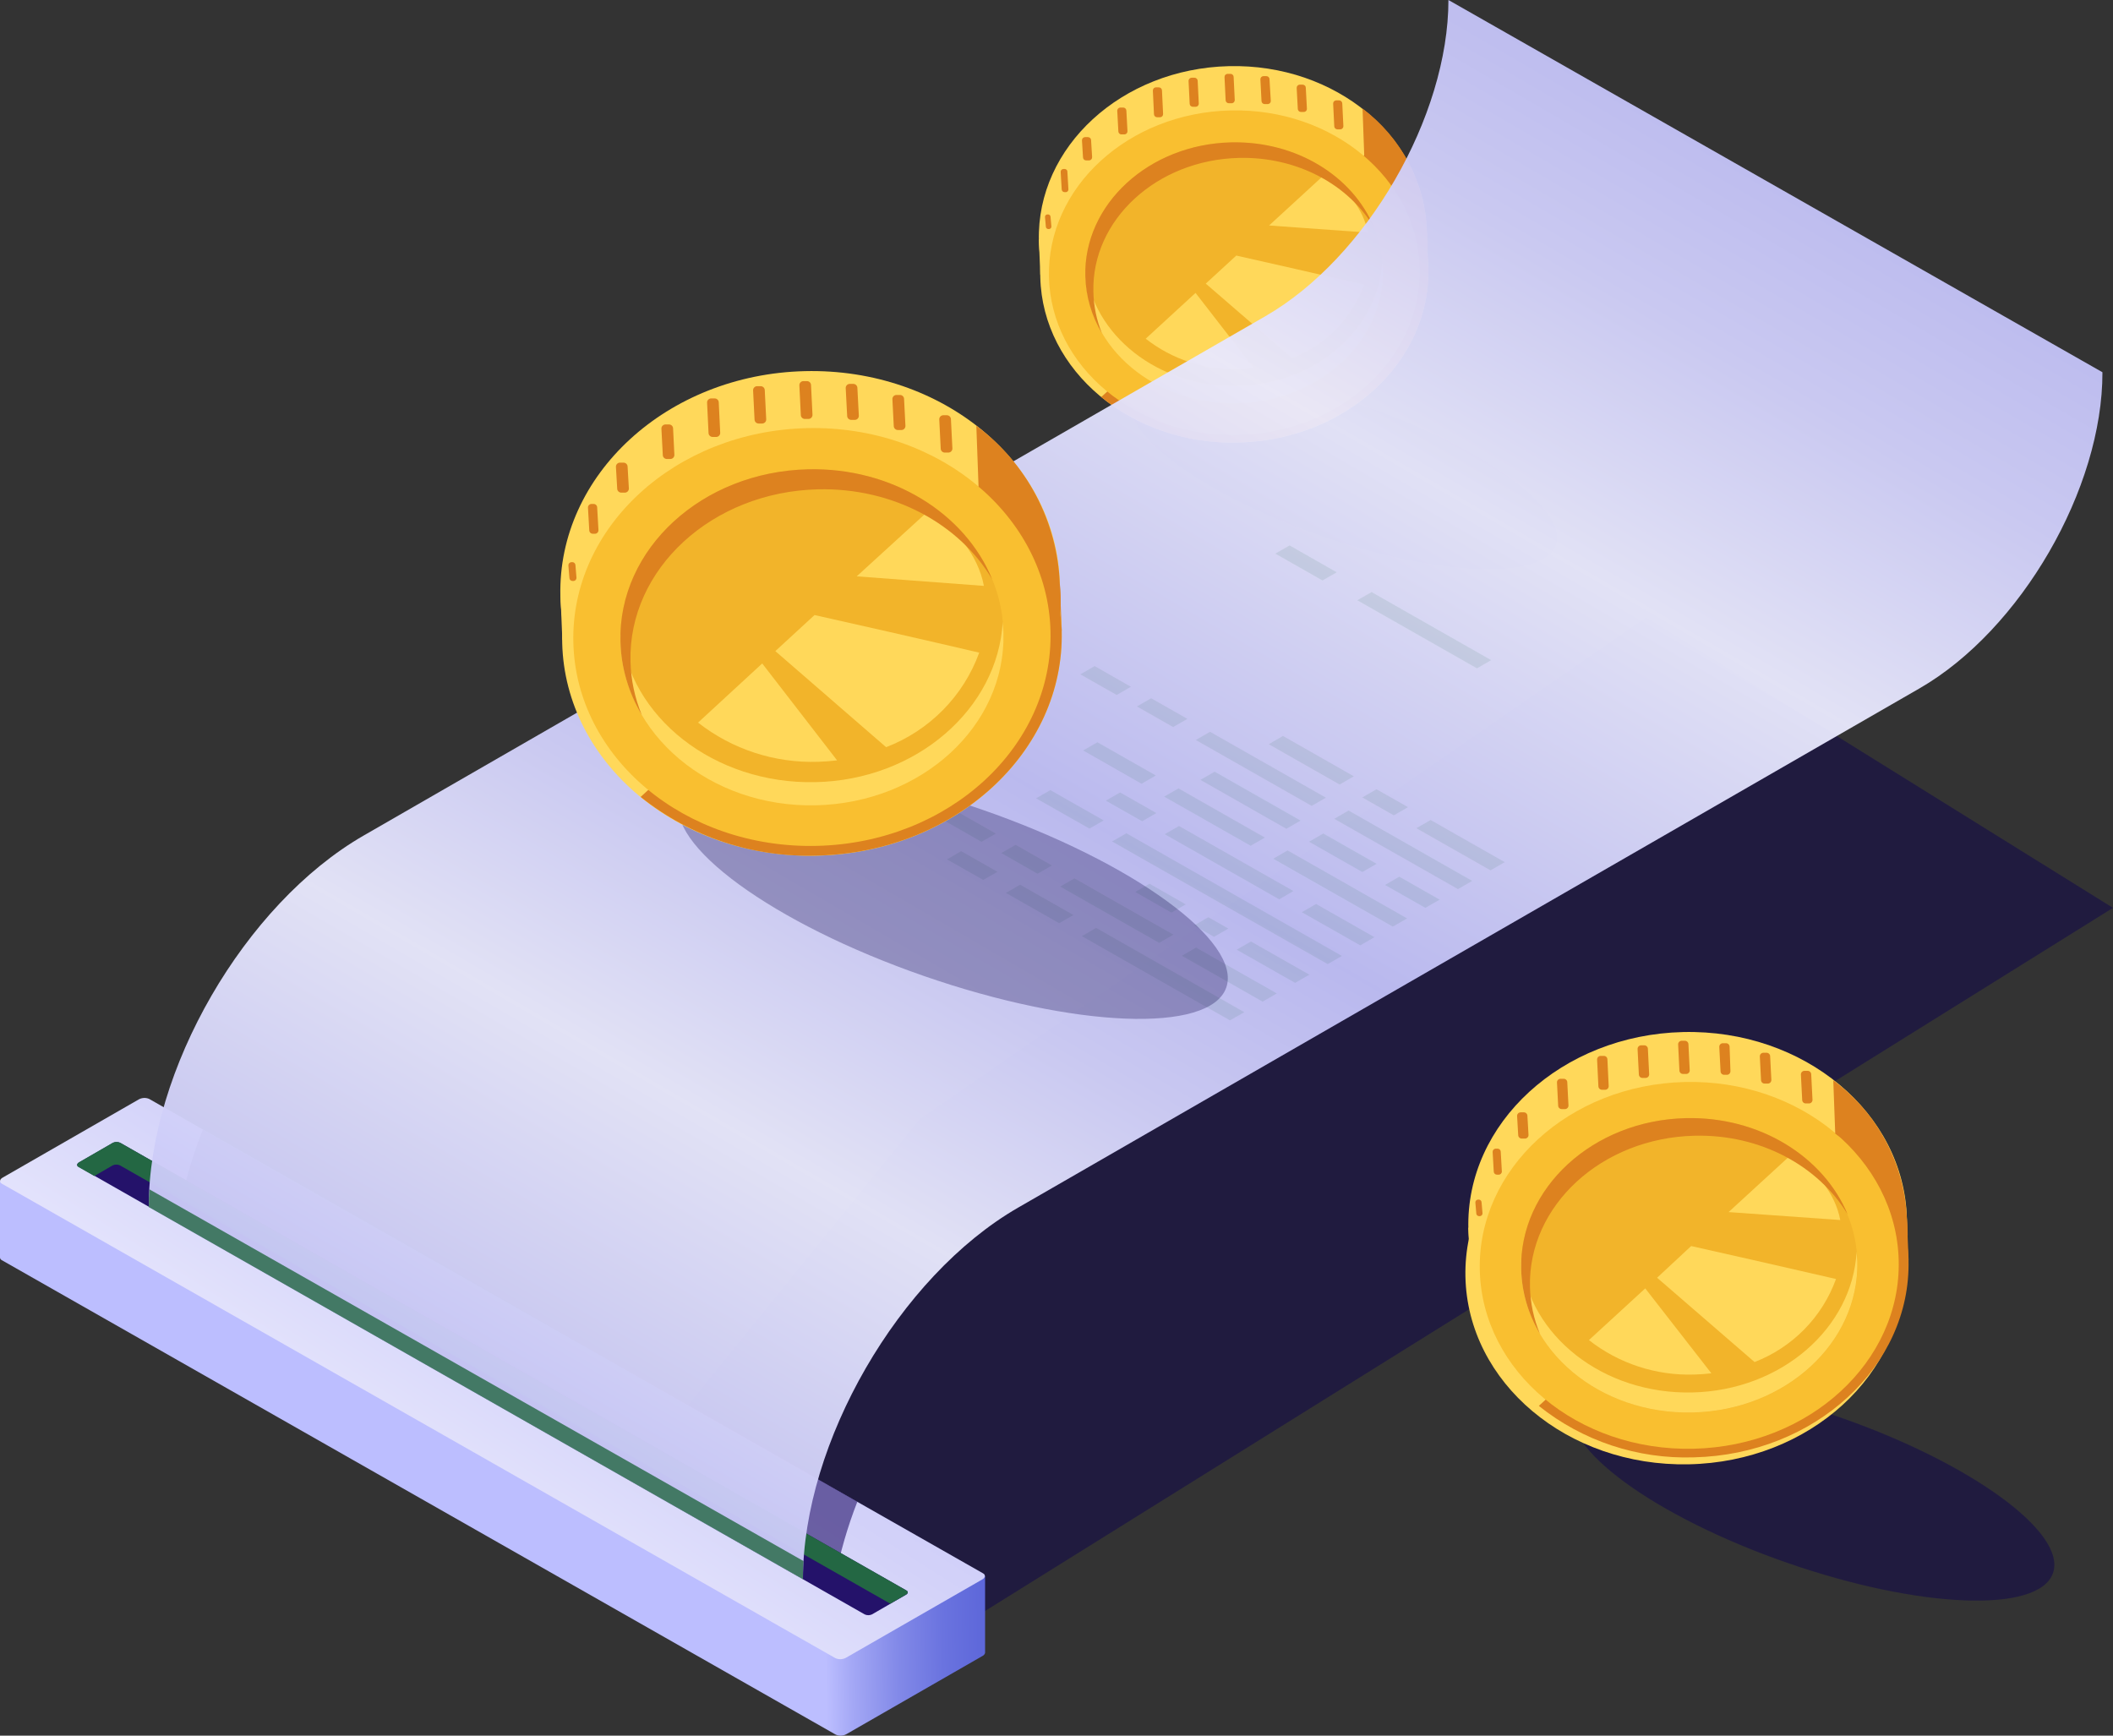 <svg width="168" height="138" viewBox="0 0 168 138" fill="none" xmlns="http://www.w3.org/2000/svg">
<rect x="0" y="0" width="168" height="138" fill="#333333" stroke="none"/>
<g clip-path="url(#clip0_110_587)">
<path opacity="0.5" d="M76.874 128.992L168 72.184L130.877 49.09L73.1 88.997L46.884 121.395L76.874 128.992Z" fill="#0F054C"/>
<path opacity="0.5" d="M123.71 43.331C124.71 40.498 117.969 35.581 108.654 32.348C99.338 29.115 90.976 28.79 89.976 31.623C88.976 34.456 95.718 39.373 105.033 42.606C114.348 45.839 122.711 46.163 123.71 43.331Z" fill="#0F054C"/>
<path d="M113.563 21.307L113.447 18.392L112.763 16.686L112.33 18.096L113.563 21.307Z" fill="#DD821F"/>
<path d="M82.713 21.865L82.598 19.003C82.598 19.003 85.037 21.415 85.037 21.475C85.037 21.536 82.713 21.865 82.713 21.865Z" fill="#FFD85A"/>
<path d="M98.348 30.349C106.87 30.147 113.624 25.855 113.447 18.392C113.271 10.929 106.213 5.051 97.697 5.26C89.182 5.468 82.422 11.668 82.598 19.131C82.774 26.594 89.833 30.55 98.348 30.349Z" fill="#FFD85A"/>
<path d="M98.463 35.186C106.984 34.984 113.745 28.774 113.565 21.316C113.385 13.857 106.332 7.975 97.812 8.177C89.292 8.379 82.531 14.589 82.711 22.047C82.891 29.506 89.943 35.388 98.463 35.186Z" fill="#FFD85A"/>
<path d="M108.902 11.943C110.303 13.088 111.443 14.514 112.247 16.129C113.05 17.743 113.499 19.508 113.563 21.307C113.745 28.764 106.985 34.977 98.463 35.178C94.508 35.314 90.637 34.033 87.556 31.571L108.902 11.943Z" fill="#DD821F"/>
<path d="M98.449 34.582C106.588 34.389 113.046 28.456 112.874 21.332C112.702 14.207 105.965 8.588 97.827 8.781C89.688 8.974 83.23 14.906 83.401 22.031C83.573 29.155 90.31 34.775 98.449 34.582Z" fill="#F9BF30"/>
<path d="M98.388 32.037C104.922 31.882 110.107 27.12 109.969 21.401C109.831 15.682 104.422 11.171 97.888 11.326C91.354 11.481 86.169 16.243 86.307 21.962C86.445 27.681 91.853 32.191 98.388 32.037Z" fill="#F2B42A"/>
<path d="M86.31 21.952C86.31 21.717 86.31 21.482 86.31 21.28C86.852 26.654 92.082 30.799 98.341 30.685C104.6 30.57 109.627 26.151 109.905 20.75C109.905 20.985 109.945 21.213 109.952 21.422C110.087 27.138 104.905 31.901 98.375 32.062C91.845 32.223 86.445 27.675 86.31 21.952Z" fill="#FFD85A"/>
<path d="M95.868 22.55L98.294 20.32C100.631 20.844 104.986 21.831 108.455 22.637C107.976 23.96 107.216 25.165 106.228 26.172C105.239 27.179 104.044 27.964 102.724 28.475L95.868 22.55Z" fill="#FFD85A"/>
<path d="M99.689 29.267C99.303 29.314 98.91 29.341 98.51 29.355C95.826 29.442 93.198 28.583 91.093 26.93L95.055 23.289L99.689 29.267Z" fill="#FFD85A"/>
<path d="M100.902 17.928L105.474 13.73C107.012 15.074 108.387 16.531 108.76 18.493L100.902 17.928Z" fill="#FFD85A"/>
<path d="M98.51 12.555C91.98 12.709 86.791 17.472 86.933 23.195C86.954 24.326 87.183 25.444 87.611 26.493C86.786 25.119 86.331 23.558 86.29 21.959C86.154 16.242 91.337 11.48 97.867 11.319C103.076 11.198 107.567 14.006 109.247 18.096C107.256 14.711 103.171 12.447 98.51 12.555Z" fill="#DD821F"/>
<path d="M113.447 18.392C113.548 19.376 113.503 20.37 113.312 21.341C112.973 20.246 112.235 16.975 112.235 16.975L111.097 14.375L110.121 13.576L108.468 12.38L108.333 8.632C109.864 9.779 111.117 11.251 112.002 12.939C112.886 14.628 113.38 16.491 113.447 18.392Z" fill="#DD821F"/>
<path d="M83.594 18.009L83.526 17.243C83.526 17.192 83.505 17.142 83.468 17.106C83.431 17.069 83.381 17.049 83.329 17.049H83.268C83.218 17.052 83.17 17.075 83.136 17.113C83.102 17.15 83.084 17.2 83.085 17.25L83.153 18.016C83.153 18.067 83.174 18.117 83.211 18.154C83.248 18.19 83.298 18.211 83.35 18.211H83.411C83.462 18.207 83.509 18.184 83.543 18.147C83.577 18.109 83.595 18.06 83.594 18.009Z" fill="#DD821F"/>
<path d="M84.948 15.067L84.867 13.683C84.875 13.625 84.859 13.567 84.824 13.52C84.788 13.474 84.736 13.443 84.677 13.435H84.542C84.513 13.436 84.484 13.444 84.457 13.457C84.431 13.469 84.407 13.487 84.388 13.509C84.368 13.531 84.353 13.556 84.344 13.584C84.334 13.611 84.33 13.641 84.332 13.67L84.413 15.053C84.413 15.112 84.437 15.169 84.479 15.21C84.521 15.252 84.578 15.275 84.637 15.275H84.772C84.821 15.265 84.864 15.239 84.896 15.201C84.928 15.163 84.947 15.116 84.948 15.067Z" fill="#DD821F"/>
<path d="M86.832 12.494L86.75 11.151C86.75 11.118 86.744 11.086 86.731 11.056C86.719 11.025 86.7 10.998 86.677 10.975C86.654 10.952 86.626 10.934 86.596 10.921C86.565 10.909 86.533 10.902 86.5 10.902H86.263C86.23 10.904 86.197 10.912 86.168 10.926C86.138 10.94 86.111 10.96 86.089 10.984C86.067 11.009 86.05 11.037 86.039 11.068C86.028 11.099 86.024 11.131 86.025 11.164L86.107 12.508C86.107 12.573 86.133 12.637 86.18 12.683C86.227 12.73 86.291 12.756 86.358 12.756H86.595C86.627 12.754 86.66 12.746 86.689 12.732C86.719 12.718 86.746 12.698 86.768 12.674C86.79 12.649 86.807 12.621 86.818 12.59C86.829 12.559 86.834 12.527 86.832 12.494Z" fill="#DD821F"/>
<path d="M89.643 10.425L89.555 8.8C89.555 8.734 89.528 8.67 89.481 8.624C89.434 8.577 89.371 8.551 89.304 8.551H89.067C89.034 8.553 89.002 8.561 88.972 8.575C88.942 8.589 88.916 8.609 88.894 8.633C88.872 8.658 88.855 8.686 88.844 8.717C88.833 8.748 88.828 8.78 88.83 8.813L88.918 10.439C88.918 10.471 88.924 10.504 88.937 10.534C88.95 10.564 88.968 10.591 88.992 10.614C89.015 10.637 89.042 10.656 89.073 10.668C89.103 10.681 89.136 10.687 89.169 10.687H89.419C89.483 10.68 89.542 10.649 89.584 10.601C89.626 10.552 89.647 10.489 89.643 10.425Z" fill="#DD821F"/>
<path d="M92.475 9.062L92.386 7.194C92.386 7.128 92.36 7.065 92.313 7.018C92.266 6.972 92.202 6.946 92.136 6.946H91.899C91.866 6.947 91.834 6.955 91.804 6.97C91.774 6.984 91.747 7.003 91.725 7.028C91.703 7.052 91.686 7.08 91.675 7.111C91.665 7.142 91.66 7.175 91.662 7.208L91.75 9.075C91.75 9.141 91.776 9.204 91.823 9.251C91.87 9.297 91.934 9.323 92 9.323H92.237C92.27 9.322 92.303 9.314 92.332 9.3C92.362 9.285 92.389 9.266 92.411 9.241C92.433 9.217 92.45 9.189 92.461 9.158C92.472 9.127 92.476 9.094 92.475 9.062Z" fill="#DD821F"/>
<path d="M95.313 8.229L95.225 6.428C95.225 6.363 95.198 6.299 95.151 6.253C95.104 6.206 95.041 6.18 94.974 6.18H94.737C94.704 6.182 94.672 6.19 94.642 6.204C94.612 6.218 94.586 6.238 94.564 6.262C94.542 6.286 94.525 6.315 94.514 6.346C94.503 6.377 94.498 6.409 94.5 6.442L94.588 8.242C94.588 8.275 94.595 8.307 94.607 8.337C94.62 8.367 94.638 8.395 94.662 8.418C94.685 8.441 94.712 8.459 94.743 8.472C94.773 8.484 94.806 8.491 94.839 8.491H95.076C95.109 8.489 95.141 8.481 95.171 8.467C95.201 8.453 95.227 8.433 95.249 8.408C95.271 8.384 95.288 8.356 95.299 8.325C95.31 8.294 95.315 8.261 95.313 8.229Z" fill="#DD821F"/>
<path d="M98.172 7.946L98.084 6.119C98.084 6.053 98.057 5.99 98.01 5.944C97.963 5.897 97.899 5.871 97.833 5.871H97.596C97.563 5.873 97.531 5.881 97.501 5.895C97.471 5.909 97.444 5.929 97.422 5.953C97.4 5.977 97.383 6.006 97.373 6.037C97.362 6.067 97.357 6.1 97.359 6.133L97.447 7.96C97.447 8.026 97.473 8.089 97.52 8.136C97.567 8.182 97.631 8.208 97.697 8.208H97.934C97.967 8.207 98 8.199 98.029 8.184C98.059 8.17 98.086 8.151 98.108 8.126C98.13 8.102 98.147 8.074 98.158 8.043C98.169 8.012 98.173 7.979 98.172 7.946Z" fill="#DD821F"/>
<path d="M101.037 8.007L100.935 6.301C100.935 6.268 100.929 6.236 100.916 6.206C100.904 6.176 100.885 6.148 100.862 6.125C100.839 6.102 100.811 6.084 100.781 6.071C100.75 6.059 100.718 6.052 100.685 6.052H100.448C100.415 6.054 100.382 6.062 100.353 6.076C100.323 6.09 100.296 6.11 100.274 6.134C100.252 6.159 100.235 6.187 100.224 6.218C100.213 6.249 100.209 6.282 100.211 6.314L100.299 8.027C100.299 8.093 100.325 8.156 100.372 8.203C100.419 8.249 100.483 8.276 100.549 8.276H100.786C100.821 8.276 100.855 8.269 100.887 8.255C100.919 8.241 100.948 8.221 100.971 8.196C100.995 8.171 101.013 8.141 101.024 8.108C101.035 8.076 101.04 8.041 101.037 8.007Z" fill="#DD821F"/>
<path d="M103.909 8.632L103.821 6.979C103.821 6.913 103.795 6.85 103.748 6.804C103.701 6.757 103.637 6.731 103.571 6.731H103.334C103.301 6.732 103.268 6.741 103.239 6.755C103.209 6.769 103.182 6.789 103.16 6.813C103.138 6.837 103.121 6.866 103.11 6.896C103.099 6.927 103.095 6.96 103.096 6.993L103.185 8.652C103.185 8.684 103.191 8.717 103.204 8.747C103.216 8.777 103.235 8.805 103.258 8.828C103.281 8.851 103.309 8.869 103.339 8.881C103.37 8.894 103.402 8.9 103.435 8.9H103.645C103.681 8.902 103.717 8.897 103.75 8.884C103.784 8.871 103.814 8.851 103.839 8.826C103.864 8.8 103.883 8.77 103.895 8.736C103.908 8.703 103.912 8.667 103.909 8.632Z" fill="#DD821F"/>
<path d="M106.809 10.022L106.721 8.229C106.721 8.163 106.694 8.1 106.647 8.053C106.6 8.006 106.536 7.98 106.47 7.98H106.233C106.2 7.982 106.168 7.99 106.138 8.004C106.108 8.018 106.081 8.038 106.059 8.062C106.037 8.087 106.02 8.115 106.01 8.146C105.999 8.177 105.994 8.21 105.996 8.242L106.084 10.036C106.084 10.102 106.11 10.165 106.157 10.211C106.204 10.258 106.268 10.284 106.334 10.284H106.572C106.604 10.283 106.637 10.274 106.667 10.26C106.696 10.246 106.723 10.226 106.745 10.202C106.767 10.178 106.784 10.149 106.795 10.118C106.806 10.088 106.81 10.055 106.809 10.022Z" fill="#DD821F"/>
<path d="M7.0349e-06 93.928V99.974C-0 100.02 0.013 100.066 0.038 100.105C0.063 100.144 0.1 100.176 0.142 100.195L66.448 137.919C66.581 137.979 66.726 138.007 66.872 138.002C67.018 137.996 67.16 137.956 67.288 137.886L78.127 131.659C78.175 131.635 78.218 131.601 78.252 131.559C78.286 131.518 78.31 131.469 78.323 131.417V125.311L73.08 128.28L11.882 93.451C11.748 93.392 11.603 93.365 11.457 93.372C11.311 93.379 11.169 93.42 11.042 93.491L7.336 95.627L7.0349e-06 93.928Z" fill="url(#paint0_linear_110_587)"/>
<path d="M11.855 87.372L78.161 125.096C78.377 125.217 78.35 125.439 78.1 125.58L67.261 131.807C67.133 131.877 66.991 131.917 66.845 131.922C66.699 131.928 66.554 131.9 66.421 131.84L0.149 94.116C-0.068 93.995 -0.041 93.773 0.21 93.632L11.049 87.405C11.172 87.341 11.308 87.304 11.448 87.298C11.587 87.292 11.726 87.317 11.855 87.372Z" fill="url(#paint1_linear_110_587)"/>
<path opacity="0.6" d="M14.226 96.46L66.387 125.566C66.79 123.459 67.386 121.393 68.169 119.393L16.129 89.803C15.274 91.954 14.637 94.184 14.226 96.46Z" fill="#24126A"/>
<path d="M9.558 90.865L72.077 126.466C72.226 126.554 72.206 126.701 72.037 126.795L69.327 128.361C69.237 128.403 69.139 128.424 69.039 128.424C68.94 128.424 68.841 128.403 68.751 128.361L6.232 92.759C6.083 92.672 6.104 92.524 6.273 92.43L8.983 90.865C9.073 90.823 9.171 90.801 9.27 90.801C9.37 90.801 9.468 90.823 9.558 90.865Z" fill="#24126A"/>
<path d="M6.226 92.779L7.499 93.505L8.962 92.658C9.052 92.616 9.151 92.595 9.25 92.595C9.35 92.595 9.448 92.616 9.538 92.658L70.784 127.508L72.03 126.789C72.199 126.688 72.22 126.54 72.071 126.46L9.552 90.858C9.462 90.816 9.363 90.794 9.264 90.794C9.164 90.794 9.066 90.816 8.976 90.858L6.266 92.423C6.097 92.551 6.097 92.699 6.226 92.779Z" fill="#236743"/>
<path opacity="0.96" d="M167.16 29.596L115.161 0C115.161 9.243 108.672 20.494 100.617 25.136L28.926 66.427C19.442 71.882 11.801 85.108 11.828 95.983L63.84 125.58C63.84 114.718 71.468 101.492 80.938 96.024L152.616 54.733C160.67 50.091 167.187 38.839 167.16 29.596Z" fill="url(#paint2_linear_110_587)"/>
<path opacity="0.8" d="M11.828 95.97L63.84 125.566C63.84 125.089 63.84 124.606 63.887 124.122L11.882 94.566C11.848 95.016 11.828 95.493 11.828 95.97Z" fill="#236743"/>
<g opacity="0.32">
<path opacity="0.32" d="M87.15 73.776L98.93 80.48L97.792 81.131L86.012 74.434L87.15 73.776Z" fill="#236743"/>
<path opacity="0.32" d="M81.107 70.343L85.348 72.755L84.21 73.406L79.969 70.995L81.107 70.343Z" fill="#236743"/>
<path opacity="0.32" d="M76.42 67.677L79.305 69.316L78.174 69.967L75.288 68.328L76.42 67.677Z" fill="#236743"/>
<path opacity="0.32" d="M95.096 75.341L101.518 78.989L100.387 79.64L93.965 75.993L95.096 75.341Z" fill="#236743"/>
<path opacity="0.32" d="M85.429 69.84L93.294 74.313L92.163 74.965L84.298 70.491L85.429 69.84Z" fill="#236743"/>
<path opacity="0.32" d="M80.749 67.173L83.634 68.812L82.496 69.47L79.617 67.824L80.749 67.173Z" fill="#236743"/>
<path opacity="0.32" d="M76.291 64.64L79.177 66.279L78.039 66.931L75.16 65.292L76.291 64.64Z" fill="#236743"/>
<path opacity="0.32" d="M99.459 74.857L104.106 77.497L102.974 78.149L98.327 75.509L99.459 74.857Z" fill="#236743"/>
<path opacity="0.32" d="M96.072 72.929L97.663 73.83L96.525 74.488L94.94 73.581L96.072 72.929Z" fill="#236743"/>
<path opacity="0.32" d="M91.391 70.263L94.276 71.908L93.138 72.56L90.259 70.921L91.391 70.263Z" fill="#236743"/>
<path opacity="0.32" d="M89.555 66.252L106.694 76.006L105.562 76.657L88.417 66.904L89.555 66.252Z" fill="#236743"/>
<path opacity="0.32" d="M83.512 62.82L87.753 65.232L86.622 65.883L82.374 63.472L83.512 62.82Z" fill="#236743"/>
<path opacity="0.32" d="M104.641 71.875L109.281 74.515L108.15 75.166L103.503 72.527L104.641 71.875Z" fill="#236743"/>
<path opacity="0.32" d="M93.741 65.675L102.839 70.847L101.708 71.505L92.603 66.326L93.741 65.675Z" fill="#236743"/>
<path opacity="0.32" d="M89.06 63.008L91.939 64.647L90.808 65.299L87.922 63.66L89.06 63.008Z" fill="#236743"/>
<path opacity="0.32" d="M102.372 67.616L111.876 73.024L110.738 73.675L101.234 68.275L102.372 67.616Z" fill="#236743"/>
<path opacity="0.32" d="M93.701 62.685L100.57 66.595L99.438 67.247L92.563 63.337L93.701 62.685Z" fill="#236743"/>
<path opacity="0.32" d="M87.252 59.018L91.899 61.658L90.767 62.316L86.12 59.67L87.252 59.018Z" fill="#236743"/>
<path opacity="0.32" d="M111.253 69.705L114.464 71.532L113.326 72.184L110.121 70.363L111.253 69.705Z" fill="#236743"/>
<path opacity="0.32" d="M105.21 66.273L109.451 68.684L108.319 69.336L104.079 66.924L105.21 66.273Z" fill="#236743"/>
<path opacity="0.32" d="M96.573 61.356L103.408 65.245L102.277 65.897L95.442 62.007L96.573 61.356Z" fill="#236743"/>
<path opacity="0.32" d="M107.222 64.446L117.051 70.041L115.92 70.693L106.084 65.104L107.222 64.446Z" fill="#236743"/>
<path opacity="0.32" d="M96.207 58.185L105.42 63.425L104.289 64.076L95.076 58.837L96.207 58.185Z" fill="#236743"/>
<path opacity="0.32" d="M91.526 55.518L94.405 57.157L93.274 57.809L90.395 56.17L91.526 55.518Z" fill="#236743"/>
<path opacity="0.32" d="M87.035 52.959L89.914 54.605L88.783 55.256L85.897 53.617L87.035 52.959Z" fill="#236743"/>
<path opacity="0.32" d="M113.746 65.198L119.639 68.55L118.508 69.201L112.614 65.85L113.746 65.198Z" fill="#236743"/>
<path opacity="0.32" d="M63.251 60.18L55.081 55.532L53.95 56.19L62.119 60.832L63.251 60.18Z" fill="#236743"/>
<path opacity="0.32" d="M64.091 57.695L57.669 54.041L56.538 54.699L62.959 58.346L64.091 57.695Z" fill="#236743"/>
<path opacity="0.32" d="M64.904 55.196L60.263 52.549L59.125 53.208L63.772 55.847L64.904 55.196Z" fill="#236743"/>
<path opacity="0.32" d="M69.605 54.907L62.851 51.058L61.72 51.716L68.474 55.559L69.605 54.907Z" fill="#236743"/>
<path opacity="0.32" d="M70.079 52.213L65.439 49.567L64.308 50.225L68.948 52.865L70.079 52.213Z" fill="#236743"/>
<path opacity="0.32" d="M73.92 51.427L68.026 48.075L66.895 48.734L72.782 52.079L73.92 51.427Z" fill="#236743"/>
<path opacity="0.32" d="M73.825 48.411L70.614 46.584L69.483 47.242L72.694 49.063L73.825 48.411Z" fill="#236743"/>
<path opacity="0.32" d="M79.427 48.633L73.202 45.093L72.071 45.751L78.289 49.285L79.427 48.633Z" fill="#236743"/>
<path opacity="0.32" d="M81.683 46.954L75.796 43.602L74.658 44.26L80.552 47.605L81.683 46.954Z" fill="#236743"/>
<path opacity="0.32" d="M109.444 62.753L111.95 64.177L110.819 64.828L108.313 63.404L109.444 62.753Z" fill="#236743"/>
<path opacity="0.32" d="M102.006 58.514L107.642 61.725L106.511 62.377L100.875 59.172L102.006 58.514Z" fill="#236743"/>
<path opacity="0.32" d="M109.051 47.075L118.562 52.489L117.431 53.14L107.913 47.726L109.051 47.075Z" fill="#236743"/>
<path opacity="0.32" d="M102.534 43.367L106.28 45.503L105.149 46.154L101.396 44.018L102.534 43.367Z" fill="#236743"/>
</g>
<path opacity="0.3" d="M97.494 78.527C98.782 74.878 90.101 68.546 78.106 64.382C66.11 60.219 55.342 59.802 54.054 63.451C52.766 67.099 61.446 73.432 73.442 77.595C85.438 81.758 96.206 82.176 97.494 78.527Z" fill="#0F054C"/>
<path d="M84.42 50.171L84.264 46.423L83.39 44.227L82.828 46.04L84.42 50.171Z" fill="#DD821F"/>
<path d="M44.71 50.89L44.561 47.209C44.561 47.209 47.69 50.313 47.69 50.38C47.69 50.447 44.71 50.89 44.71 50.89Z" fill="#FFD85A"/>
<path d="M64.829 61.799C75.796 61.537 84.474 56.009 84.264 46.41C84.054 36.811 74.957 29.247 63.989 29.509C53.022 29.771 44.344 37.765 44.554 47.364C44.764 56.963 53.862 62.075 64.829 61.799Z" fill="#FFD85A"/>
<path d="M64.974 68.034C75.941 67.774 84.643 59.78 84.411 50.178C84.18 40.575 75.102 33.002 64.136 33.262C53.169 33.522 44.467 41.517 44.699 51.119C44.93 60.721 54.008 68.294 64.974 68.034Z" fill="#FFD85A"/>
<path d="M78.418 38.121C80.221 39.594 81.688 41.43 82.721 43.507C83.755 45.585 84.332 47.856 84.413 50.171C84.644 59.77 75.945 67.764 64.978 68.026C59.884 68.195 54.9 66.54 50.935 63.364L78.418 38.121Z" fill="#DD821F"/>
<path d="M64.956 67.255C75.432 67.007 83.745 59.37 83.524 50.198C83.303 41.026 74.631 33.793 64.154 34.041C53.678 34.29 45.365 41.926 45.586 51.098C45.807 60.27 54.479 67.504 64.956 67.255Z" fill="#F9BF30"/>
<path d="M64.876 63.978C73.288 63.779 79.963 57.649 79.786 50.287C79.608 42.925 72.645 37.119 64.234 37.318C55.822 37.518 49.147 43.648 49.324 51.009C49.502 58.371 56.465 64.178 64.876 63.978Z" fill="#F2B42A"/>
<path d="M49.33 51.004C49.33 50.702 49.33 50.4 49.33 50.097C50.007 57.023 56.781 62.357 64.822 62.189C72.863 62.021 79.346 56.358 79.725 49.426C79.725 49.728 79.78 50.024 79.787 50.333C79.963 57.722 73.29 63.828 64.883 64.029C56.477 64.231 49.506 58.373 49.33 51.004Z" fill="#FFD85A"/>
<path d="M61.645 51.77L64.761 48.902C67.769 49.574 73.378 50.843 77.856 51.891C77.237 53.597 76.255 55.151 74.978 56.447C73.7 57.744 72.157 58.754 70.452 59.408L61.645 51.77Z" fill="#FFD85A"/>
<path d="M66.556 60.456C66.062 60.516 65.554 60.556 65.046 60.57C61.593 60.683 58.211 59.579 55.501 57.453L60.602 52.751L66.556 60.456Z" fill="#FFD85A"/>
<path d="M68.115 45.825L74.001 40.451C75.979 42.164 77.747 44.059 78.228 46.584L68.115 45.825Z" fill="#FFD85A"/>
<path d="M65.032 38.906C56.619 39.108 49.946 45.234 50.129 52.603C50.165 54.061 50.47 55.5 51.03 56.848C49.968 55.079 49.383 53.069 49.33 51.011C49.154 43.622 55.826 37.516 64.233 37.314C70.939 37.153 76.725 40.814 78.879 46.047C76.298 41.681 71.034 38.765 65.032 38.906Z" fill="#DD821F"/>
<path d="M84.264 46.423C84.397 47.692 84.34 48.973 84.095 50.225C83.654 48.815 82.74 44.603 82.74 44.603L81.229 41.244L79.936 40.223L77.802 38.685L77.626 33.855C79.606 35.328 81.23 37.22 82.379 39.395C83.527 41.569 84.172 43.97 84.264 46.423Z" fill="#DD821F"/>
<path d="M45.834 45.933L45.753 44.945C45.753 44.913 45.746 44.88 45.734 44.85C45.721 44.82 45.703 44.793 45.679 44.77C45.656 44.746 45.629 44.728 45.598 44.716C45.568 44.703 45.535 44.697 45.502 44.697H45.428C45.395 44.699 45.363 44.707 45.333 44.721C45.303 44.735 45.276 44.755 45.254 44.779C45.232 44.803 45.215 44.832 45.205 44.863C45.194 44.893 45.189 44.926 45.191 44.959L45.272 45.946C45.272 46.012 45.298 46.075 45.345 46.122C45.392 46.169 45.456 46.195 45.523 46.195H45.597C45.63 46.193 45.662 46.185 45.692 46.171C45.722 46.157 45.748 46.137 45.77 46.112C45.792 46.088 45.809 46.06 45.82 46.029C45.831 45.998 45.836 45.965 45.834 45.933Z" fill="#DD821F"/>
<path d="M47.582 42.138L47.48 40.357C47.481 40.32 47.474 40.282 47.461 40.247C47.447 40.212 47.426 40.181 47.399 40.154C47.373 40.127 47.341 40.105 47.306 40.091C47.271 40.076 47.234 40.069 47.196 40.069H47.02C46.982 40.07 46.944 40.08 46.91 40.096C46.876 40.112 46.845 40.135 46.82 40.163C46.794 40.191 46.775 40.224 46.763 40.26C46.751 40.295 46.746 40.333 46.749 40.371L46.85 42.151C46.849 42.189 46.856 42.226 46.87 42.261C46.884 42.296 46.905 42.328 46.931 42.355C46.958 42.382 46.989 42.403 47.024 42.418C47.059 42.432 47.097 42.44 47.135 42.44H47.311C47.349 42.438 47.386 42.429 47.42 42.413C47.455 42.397 47.486 42.374 47.511 42.345C47.536 42.317 47.555 42.284 47.568 42.249C47.58 42.213 47.585 42.175 47.582 42.138Z" fill="#DD821F"/>
<path d="M50 38.833L49.899 37.106C49.899 37.022 49.865 36.941 49.806 36.881C49.746 36.82 49.665 36.786 49.58 36.784H49.276C49.19 36.789 49.111 36.827 49.054 36.89C48.997 36.953 48.967 37.035 48.971 37.12L49.072 38.846C49.072 38.931 49.106 39.011 49.165 39.072C49.225 39.132 49.306 39.167 49.391 39.169H49.696C49.781 39.163 49.86 39.125 49.917 39.062C49.974 39 50.004 38.917 50 38.833Z" fill="#DD821F"/>
<path d="M53.618 36.159L53.516 34.07C53.516 33.986 53.483 33.905 53.423 33.844C53.364 33.784 53.283 33.749 53.198 33.748H52.893C52.808 33.753 52.728 33.791 52.671 33.854C52.614 33.916 52.584 33.999 52.588 34.083L52.697 36.172C52.696 36.257 52.73 36.338 52.789 36.398C52.849 36.458 52.93 36.493 53.015 36.495H53.32C53.404 36.488 53.481 36.449 53.537 36.387C53.593 36.324 53.621 36.242 53.618 36.159Z" fill="#DD821F"/>
<path d="M57.262 34.406L57.147 32.001C57.147 31.917 57.114 31.836 57.054 31.776C56.995 31.715 56.914 31.68 56.829 31.679H56.524C56.439 31.684 56.359 31.722 56.302 31.785C56.245 31.848 56.215 31.93 56.219 32.015L56.334 34.419C56.334 34.504 56.367 34.585 56.427 34.645C56.487 34.705 56.568 34.74 56.653 34.742H56.958C57.042 34.737 57.122 34.699 57.179 34.636C57.236 34.573 57.266 34.49 57.262 34.406Z" fill="#DD821F"/>
<path d="M60.92 33.338L60.805 31.027C60.805 30.943 60.772 30.862 60.712 30.802C60.653 30.741 60.572 30.707 60.487 30.705H60.182C60.097 30.71 60.017 30.748 59.96 30.811C59.903 30.874 59.873 30.956 59.877 31.041L59.992 33.351C59.992 33.436 60.026 33.517 60.085 33.577C60.145 33.637 60.226 33.672 60.311 33.674H60.615C60.701 33.669 60.78 33.631 60.837 33.568C60.894 33.505 60.924 33.422 60.92 33.338Z" fill="#DD821F"/>
<path d="M64.599 32.975L64.484 30.624C64.484 30.54 64.45 30.459 64.391 30.398C64.331 30.338 64.25 30.303 64.165 30.302H63.86C63.775 30.307 63.696 30.345 63.639 30.408C63.582 30.471 63.552 30.553 63.556 30.638L63.671 32.989C63.671 33.073 63.704 33.154 63.764 33.214C63.823 33.275 63.904 33.309 63.989 33.311H64.294C64.379 33.306 64.459 33.268 64.516 33.205C64.573 33.142 64.602 33.06 64.599 32.975Z" fill="#DD821F"/>
<path d="M68.284 33.049L68.169 30.846C68.169 30.762 68.135 30.68 68.076 30.62C68.016 30.56 67.935 30.525 67.85 30.523H67.546C67.46 30.529 67.381 30.567 67.324 30.63C67.267 30.692 67.237 30.775 67.241 30.859L67.356 33.063C67.356 33.147 67.389 33.228 67.449 33.288C67.508 33.349 67.589 33.383 67.674 33.385H67.979C68.064 33.38 68.144 33.342 68.201 33.279C68.258 33.216 68.288 33.134 68.284 33.049Z" fill="#DD821F"/>
<path d="M71.989 33.855L71.881 31.726C71.881 31.641 71.848 31.56 71.788 31.5C71.729 31.44 71.648 31.405 71.563 31.403H71.258C71.173 31.409 71.093 31.447 71.036 31.509C70.979 31.572 70.949 31.655 70.953 31.739L71.061 33.869C71.061 33.953 71.095 34.034 71.154 34.094C71.214 34.154 71.295 34.189 71.38 34.191H71.685C71.77 34.186 71.849 34.148 71.906 34.085C71.963 34.022 71.993 33.94 71.989 33.855Z" fill="#DD821F"/>
<path d="M75.722 35.649L75.607 33.338C75.607 33.253 75.573 33.172 75.514 33.112C75.454 33.052 75.373 33.017 75.288 33.015H74.984C74.898 33.021 74.819 33.059 74.762 33.121C74.705 33.184 74.675 33.267 74.679 33.351L74.794 35.662C74.794 35.746 74.827 35.827 74.887 35.888C74.946 35.948 75.027 35.983 75.112 35.984H75.417C75.502 35.979 75.582 35.941 75.639 35.878C75.696 35.816 75.726 35.733 75.722 35.649Z" fill="#DD821F"/>
<path opacity="0.5" d="M163.226 125.082C164.357 121.878 156.738 116.318 146.207 112.663C135.677 109.009 126.224 108.643 125.093 111.847C123.962 115.051 131.582 120.611 142.112 124.266C152.642 127.92 162.096 128.286 163.226 125.082Z" fill="#0F054C"/>
<path d="M151.749 100.195L151.613 96.897L150.841 94.969L150.353 96.568L151.749 100.195Z" fill="#DD821F"/>
<path d="M116.875 100.82L116.746 97.589C116.746 97.589 119.504 100.316 119.504 100.383C119.504 100.45 116.875 100.82 116.875 100.82Z" fill="#FFD85A"/>
<path d="M134.549 110.412C144.175 110.184 151.817 105.327 151.613 96.904C151.41 88.48 143.437 81.83 133.811 82.058C124.185 82.287 116.516 89.3 116.747 97.723C116.977 106.147 124.923 110.641 134.549 110.412Z" fill="#FFD85A"/>
<path d="M134.258 116.427C143.888 116.236 151.557 109.245 151.387 100.813C151.216 92.38 143.272 85.699 133.642 85.89C124.012 86.081 116.343 93.072 116.513 101.504C116.683 109.937 124.628 116.618 134.258 116.427Z" fill="#FFD85A"/>
<path d="M146.478 89.609C148.062 90.903 149.35 92.516 150.258 94.341C151.165 96.166 151.671 98.162 151.742 100.195C151.945 108.625 144.29 115.645 134.678 115.873C130.206 116.023 125.829 114.57 122.349 111.782L146.478 89.609Z" fill="#DD821F"/>
<path d="M134.66 115.189C143.857 114.97 151.155 108.266 150.961 100.215C150.767 92.163 143.154 85.812 133.956 86.03C124.759 86.249 117.461 92.953 117.655 101.004C117.849 109.056 125.462 115.407 134.66 115.189Z" fill="#F9BF30"/>
<path d="M134.59 112.314C141.973 112.139 147.832 106.757 147.676 100.293C147.52 93.828 141.409 88.73 134.026 88.905C126.642 89.08 120.784 94.462 120.94 100.927C121.095 107.391 127.207 112.49 134.59 112.314Z" fill="#F2B42A"/>
<path d="M120.94 100.921C120.94 100.652 120.94 100.39 120.94 100.121C121.556 106.2 127.463 110.869 134.542 110.714C141.621 110.56 147.298 105.596 147.616 99.49C147.616 99.752 147.664 100.02 147.671 100.282C147.826 106.744 141.967 112.132 134.583 112.306C127.199 112.481 121.096 107.389 120.94 100.921Z" fill="#FFD85A"/>
<path d="M131.751 101.592L134.461 99.073C137.103 99.664 142.021 100.779 145.977 101.693C145.437 103.189 144.579 104.552 143.462 105.691C142.344 106.83 140.994 107.719 139.501 108.296L131.751 101.592Z" fill="#FFD85A"/>
<path d="M136.066 109.19C135.633 109.243 135.186 109.277 134.712 109.29C131.679 109.388 128.71 108.417 126.332 106.55L130.81 102.439L136.066 109.19Z" fill="#FFD85A"/>
<path d="M137.435 96.373L142.604 91.631C144.338 93.135 145.896 94.794 146.316 97.004L137.435 96.373Z" fill="#FFD85A"/>
<path d="M134.732 90.301C127.348 90.475 121.488 95.856 121.644 102.325C121.676 103.605 121.944 104.869 122.437 106.053C121.506 104.499 120.992 102.734 120.946 100.927C120.791 94.465 126.65 89.078 134.034 88.903C139.921 88.762 145.002 91.98 146.905 96.561C144.615 92.739 140.002 90.173 134.732 90.301Z" fill="#DD821F"/>
<path d="M151.613 96.897C151.732 98.018 151.681 99.15 151.464 100.256C151.078 99.02 150.245 95.318 150.245 95.318L148.89 92.376L147.786 91.476L145.916 90.133L145.76 85.894C147.5 87.181 148.928 88.837 149.94 90.74C150.953 92.643 151.524 94.747 151.613 96.897Z" fill="#DD821F"/>
<path d="M117.871 96.467L117.797 95.601C117.797 95.543 117.774 95.487 117.733 95.446C117.693 95.405 117.638 95.381 117.58 95.379H117.512C117.454 95.382 117.399 95.408 117.36 95.451C117.321 95.493 117.3 95.55 117.302 95.607L117.377 96.474C117.376 96.531 117.399 96.587 117.44 96.628C117.48 96.67 117.535 96.694 117.593 96.695H117.661C117.719 96.692 117.774 96.666 117.813 96.624C117.852 96.581 117.873 96.525 117.871 96.467Z" fill="#DD821F"/>
<path d="M119.409 93.135L119.321 91.577C119.321 91.511 119.294 91.448 119.247 91.401C119.2 91.355 119.137 91.328 119.07 91.328H118.914C118.881 91.33 118.849 91.338 118.819 91.352C118.79 91.366 118.763 91.386 118.741 91.411C118.719 91.435 118.702 91.463 118.691 91.494C118.68 91.525 118.675 91.558 118.677 91.59L118.765 93.149C118.765 93.215 118.792 93.278 118.839 93.325C118.886 93.371 118.949 93.397 119.016 93.397H119.172C119.205 93.396 119.237 93.387 119.267 93.373C119.296 93.359 119.323 93.339 119.345 93.315C119.367 93.291 119.384 93.262 119.395 93.231C119.406 93.201 119.411 93.168 119.409 93.135Z" fill="#DD821F"/>
<path d="M121.529 90.234L121.441 88.722C121.441 88.647 121.411 88.576 121.358 88.523C121.304 88.47 121.232 88.44 121.156 88.44H120.892C120.855 88.442 120.818 88.451 120.784 88.466C120.751 88.482 120.72 88.504 120.695 88.532C120.67 88.559 120.65 88.591 120.638 88.626C120.625 88.661 120.619 88.698 120.621 88.736L120.709 90.247C120.709 90.322 120.739 90.394 120.793 90.446C120.846 90.499 120.918 90.529 120.994 90.529H121.258C121.295 90.527 121.332 90.518 121.366 90.502C121.4 90.487 121.43 90.464 121.455 90.437C121.481 90.409 121.5 90.377 121.513 90.343C121.525 90.308 121.531 90.27 121.529 90.234Z" fill="#DD821F"/>
<path d="M124.706 87.889L124.611 86.055C124.611 85.98 124.581 85.909 124.528 85.856C124.475 85.803 124.402 85.773 124.327 85.773H124.063C124.025 85.775 123.989 85.784 123.955 85.799C123.921 85.815 123.89 85.838 123.865 85.865C123.84 85.892 123.821 85.925 123.808 85.96C123.795 85.994 123.79 86.031 123.792 86.069L123.886 87.902C123.886 87.977 123.916 88.049 123.97 88.102C124.023 88.155 124.095 88.184 124.171 88.184H124.435C124.473 88.183 124.509 88.174 124.543 88.158C124.577 88.142 124.607 88.12 124.632 88.092C124.658 88.065 124.677 88.033 124.69 87.998C124.702 87.963 124.708 87.926 124.706 87.889Z" fill="#DD821F"/>
<path d="M127.904 86.351L127.802 84.235C127.802 84.16 127.772 84.088 127.719 84.035C127.665 83.982 127.593 83.953 127.517 83.953H127.253C127.216 83.954 127.179 83.963 127.145 83.979C127.111 83.995 127.081 84.017 127.056 84.045C127.031 84.072 127.011 84.104 126.999 84.139C126.986 84.174 126.98 84.211 126.982 84.248L127.084 86.364C127.084 86.439 127.114 86.511 127.167 86.564C127.221 86.617 127.293 86.646 127.368 86.646H127.633C127.67 86.645 127.707 86.635 127.741 86.62C127.774 86.604 127.805 86.582 127.83 86.554C127.855 86.527 127.875 86.495 127.887 86.46C127.9 86.425 127.905 86.388 127.904 86.351Z" fill="#DD821F"/>
<path d="M131.121 85.41L131.02 83.395C131.02 83.32 130.99 83.249 130.936 83.196C130.883 83.143 130.811 83.113 130.735 83.113H130.471C130.434 83.115 130.397 83.124 130.363 83.14C130.329 83.155 130.299 83.178 130.274 83.205C130.249 83.233 130.229 83.265 130.216 83.3C130.204 83.335 130.198 83.371 130.2 83.409L130.302 85.424C130.302 85.499 130.332 85.57 130.385 85.623C130.438 85.676 130.511 85.706 130.586 85.706H130.85C130.888 85.704 130.924 85.695 130.958 85.679C130.992 85.664 131.023 85.641 131.048 85.614C131.073 85.586 131.092 85.554 131.105 85.519C131.118 85.484 131.123 85.447 131.121 85.41Z" fill="#DD821F"/>
<path d="M134.346 85.095L134.244 83.032C134.244 82.957 134.214 82.886 134.161 82.833C134.108 82.78 134.035 82.75 133.96 82.75H133.695C133.658 82.752 133.621 82.761 133.588 82.777C133.554 82.793 133.523 82.815 133.498 82.842C133.473 82.87 133.454 82.902 133.441 82.937C133.428 82.972 133.423 83.009 133.425 83.046L133.526 85.108C133.526 85.183 133.556 85.255 133.609 85.308C133.663 85.36 133.735 85.39 133.811 85.39H134.075C134.112 85.388 134.149 85.379 134.183 85.364C134.217 85.348 134.247 85.326 134.272 85.298C134.297 85.271 134.317 85.239 134.329 85.204C134.342 85.169 134.348 85.132 134.346 85.095Z" fill="#DD821F"/>
<path d="M137.584 85.162L137.516 83.227C137.516 83.152 137.486 83.081 137.433 83.028C137.379 82.975 137.307 82.945 137.232 82.945H136.967C136.93 82.947 136.893 82.956 136.859 82.972C136.826 82.987 136.795 83.01 136.77 83.037C136.745 83.065 136.725 83.097 136.713 83.132C136.7 83.166 136.695 83.204 136.696 83.241L136.798 85.175C136.798 85.212 136.805 85.249 136.82 85.283C136.834 85.317 136.855 85.349 136.881 85.375C136.908 85.401 136.939 85.422 136.974 85.436C137.008 85.45 137.045 85.457 137.083 85.457H137.347C137.416 85.446 137.479 85.409 137.522 85.355C137.566 85.3 137.588 85.231 137.584 85.162Z" fill="#DD821F"/>
<path d="M140.836 85.86L140.741 83.986C140.741 83.911 140.711 83.84 140.657 83.787C140.604 83.734 140.532 83.704 140.456 83.704H140.192C140.155 83.706 140.118 83.715 140.084 83.731C140.05 83.746 140.02 83.769 139.995 83.796C139.969 83.824 139.95 83.856 139.937 83.891C139.925 83.925 139.919 83.963 139.921 84L140.016 85.874C140.016 85.949 140.046 86.02 140.099 86.073C140.153 86.126 140.225 86.156 140.3 86.156H140.565C140.602 86.154 140.639 86.145 140.672 86.129C140.706 86.114 140.737 86.091 140.762 86.064C140.787 86.036 140.806 86.004 140.819 85.969C140.832 85.934 140.837 85.897 140.836 85.86Z" fill="#DD821F"/>
<path d="M144.107 87.439L144.006 85.424C144.006 85.349 143.976 85.277 143.922 85.224C143.869 85.171 143.797 85.142 143.721 85.142H143.457C143.42 85.143 143.383 85.152 143.349 85.168C143.315 85.184 143.285 85.206 143.26 85.234C143.235 85.261 143.215 85.293 143.203 85.328C143.19 85.363 143.184 85.4 143.186 85.437L143.288 87.452C143.288 87.527 143.318 87.599 143.371 87.652C143.424 87.705 143.497 87.734 143.572 87.734H143.836C143.874 87.733 143.911 87.724 143.944 87.708C143.978 87.692 144.009 87.67 144.034 87.642C144.059 87.615 144.078 87.583 144.091 87.548C144.104 87.513 144.109 87.476 144.107 87.439Z" fill="#DD821F"/>
</g>
<defs>
<linearGradient id="paint0_linear_110_587" x1="81.186" y1="114.863" x2="9.057" y2="116.261" gradientUnits="userSpaceOnUse">
<stop stop-color="#5761D7"/>
<stop offset="0.04" stop-color="#5C66D9"/>
<stop offset="0.09" stop-color="#6A73DF"/>
<stop offset="0.14" stop-color="#8289E8"/>
<stop offset="0.19" stop-color="#A3A7F5"/>
<stop offset="0.22" stop-color="#BCBEFF"/>
</linearGradient>
<linearGradient id="paint1_linear_110_587" x1="59.773" y1="77.853" x2="32.399" y2="120.749" gradientUnits="userSpaceOnUse">
<stop stop-color="#C0BFF6"/>
<stop offset="0.29" stop-color="#C5C4F7"/>
<stop offset="0.64" stop-color="#D3D2F9"/>
<stop offset="1" stop-color="#E9E9FD"/>
</linearGradient>
<linearGradient id="paint2_linear_110_587" x1="125.762" y1="0.918" x2="51.459" y2="128.576" gradientUnits="userSpaceOnUse">
<stop stop-color="#C0BFF6"/>
<stop offset="0.12" stop-color="#D0CFF9"/>
<stop offset="0.26" stop-color="#E9E9FD"/>
<stop offset="0.51" stop-color="#C0BFF6"/>
<stop offset="0.62" stop-color="#D0CFF9"/>
<stop offset="0.75" stop-color="#E9E9FD"/>
<stop offset="1" stop-color="#C0BFF6"/>
</linearGradient>
<clipPath id="clip0_110_587">
<rect width="168" height="138" fill="white"/>
</clipPath>
</defs>
</svg>
